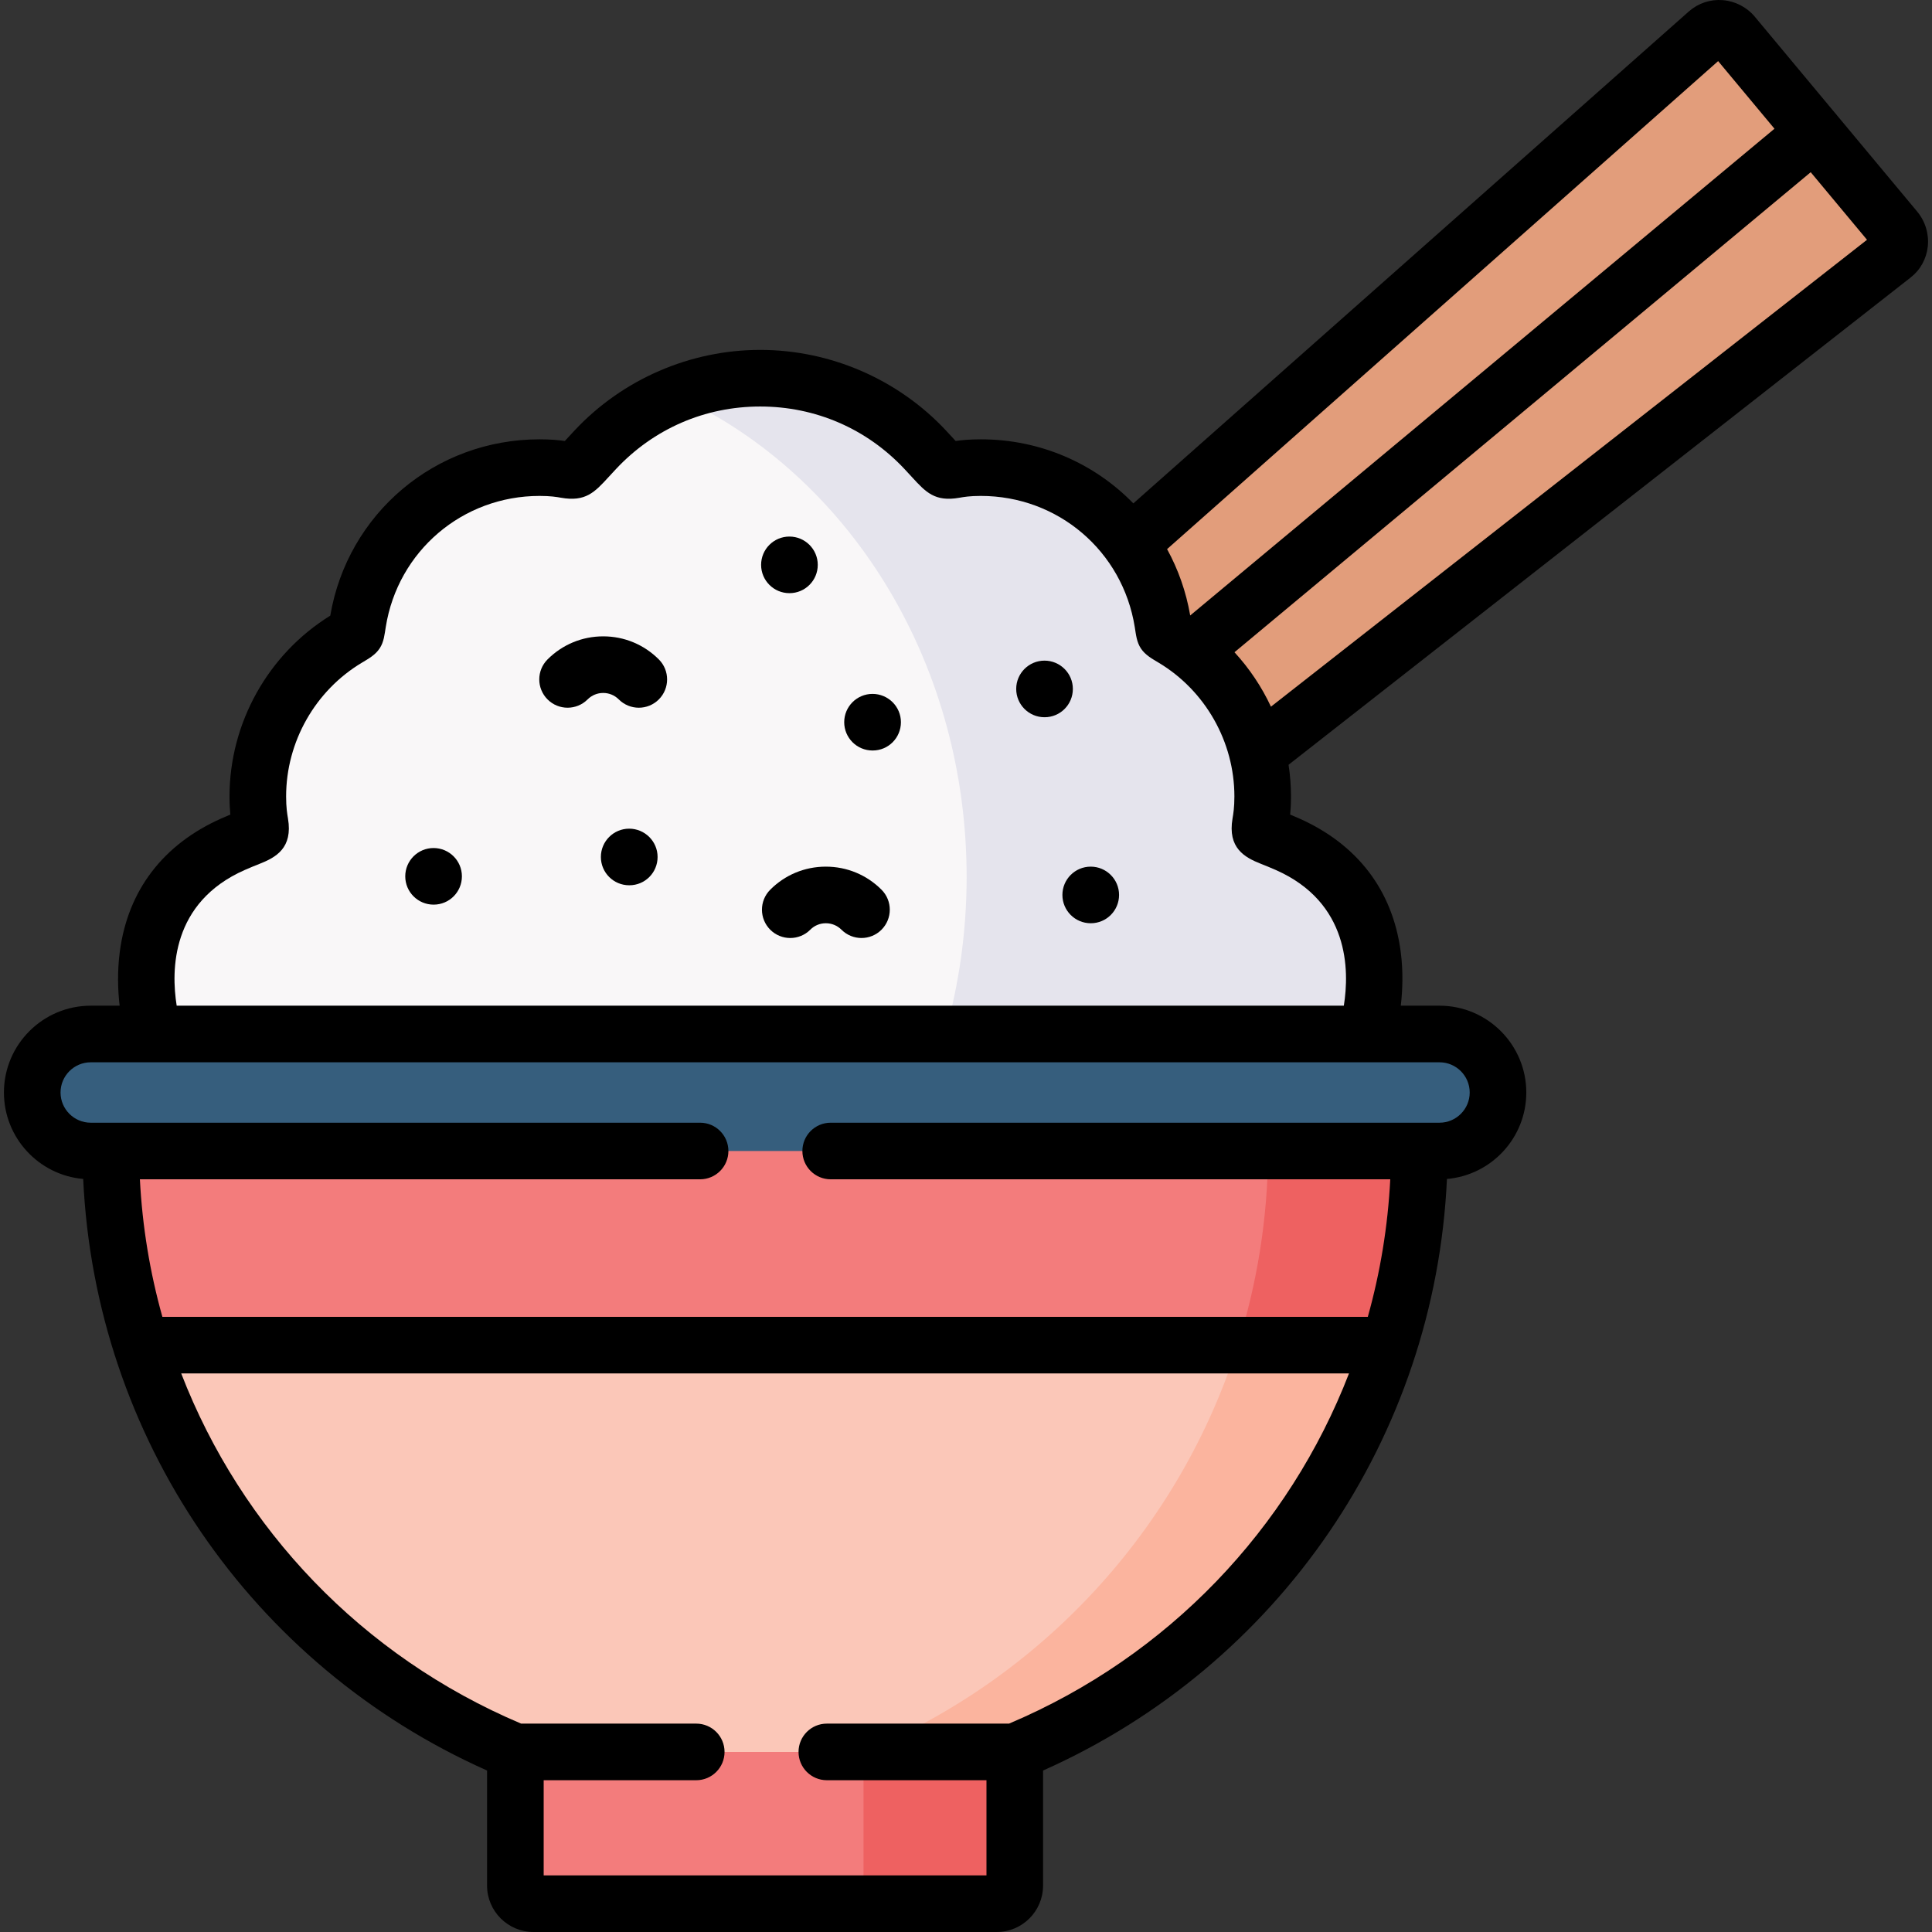 <svg id="Layer_1" enable-background="new 0 0 512 512" height="512" viewBox="0 0 512 512" width="512" xmlns="http://www.w3.org/2000/svg"><rect x="0" y="0" width="512" height="512" fill="#333333" stroke="none"/><g><g><path clip-rule="evenodd" d="m136.58 464.277 66.186 19.814 66.158-19.814c47.025-19.417 83.619-58.903 99.152-107.8l-156.324-25.738-174.295 25.738c15.504 48.897 52.098 88.383 99.123 107.8z" fill="#fbc7b8" fill-rule="evenodd"/></g><g><path clip-rule="evenodd" d="m368.076 356.477h-40.08c-15.533 48.897-52.127 88.383-99.152 107.8h40.08c47.025-19.417 83.619-58.903 99.152-107.8z" fill="#fbb49e" fill-rule="evenodd"/></g><g><path clip-rule="evenodd" d="m40.83 274.019 161.936 15.505 159.357-15.505c.142-.567 11.508-35.943-20.976-50.314-10.658-4.705-6.519-.624-6.519-12.642 0-3.968-.482-7.795-1.361-11.48-2.608-10.885-8.9-20.352-17.461-27.042-1.559-1.219-3.231-2.353-4.932-3.373-2.976-1.786-2.183-.765-2.749-4.195-1.219-7.682-4.223-14.768-8.617-20.806-8.844-12.274-23.271-20.239-39.57-20.239-11.565 0-6.888 3.657-14.768-4.762-10.913-11.65-26.446-18.935-43.708-18.935-17.234 0-32.767 7.285-43.68 18.935-7.88 8.419-3.203 4.762-14.796 4.762-24.292 0-44.445 17.773-48.159 41.045-.567 3.43.227 2.409-2.749 4.195-14.229 8.504-23.753 24.094-23.753 41.895 0 12.019 4.138 7.937-6.519 12.642-32.485 14.371-21.118 49.747-20.976 50.314z" fill="#f9f7f8" fill-rule="evenodd"/></g><g><path clip-rule="evenodd" d="m315.807 172.54 165.026-137.478-21.542-25.824c-1.672-2.013-4.734-2.353-6.718-.624l-153.064 135.551c-17.036 16.356-4.961 43.228 16.298 28.375z" fill="#e29d7b" fill-rule="evenodd"/></g><g><path clip-rule="evenodd" d="m333.268 199.582 168.456-131.951c2.069-1.616 2.296-4.705.624-6.718l-21.514-25.852-165.027 137.479c-8.844 17.829-.85 26.22 17.461 27.042z" fill="#e29d7b" fill-rule="evenodd"/></g><g><path clip-rule="evenodd" d="m37.457 356.477h330.619c5.159-16.242 7.965-33.533 8.078-51.448l-173.388-15.505-173.416 15.505c.113 17.915 2.948 35.206 8.107 51.448z" fill="#f37c7c" fill-rule="evenodd"/></g><g><path clip-rule="evenodd" d="m139.103 503.933h127.299c1.502-.822 2.523-2.409 2.523-4.224v-35.433h-132.345v35.433c0 1.815 1.02 3.402 2.523 4.224z" fill="#f37c7c" fill-rule="evenodd"/></g><g><path clip-rule="evenodd" d="m368.076 356.477c5.159-16.242 7.965-33.533 8.078-51.448h-34.78-5.301c-.113 17.915-2.948 35.206-8.078 51.448z" fill="#ee6161" fill-rule="evenodd"/></g><g><path clip-rule="evenodd" d="m268.924 499.71v-35.433h-40.08v35.433c0 1.814-1.02 3.402-2.523 4.224h40.08c1.503-.823 2.523-2.41 2.523-4.224z" fill="#ee6161" fill-rule="evenodd"/></g><g><path clip-rule="evenodd" d="m396.988 289.524c0-8.532-6.973-15.505-15.505-15.505h-19.36-20.749c8.532 0 15.533 6.973 15.533 15.505s-7.001 15.505-15.533 15.505h34.78 5.329c8.532 0 15.505-6.973 15.505-15.505z" fill="#2b4d66" fill-rule="evenodd"/></g><g><path clip-rule="evenodd" d="m362.123 274.019c.142-.567 11.508-35.943-20.976-50.314-10.658-4.705-6.519-.624-6.519-12.642 0-3.968-.482-7.795-1.361-11.48-2.608-10.885-8.9-20.352-17.461-27.042-1.559-1.219-3.231-2.353-4.932-3.373-2.976-1.786-2.183-.765-2.749-4.195-1.219-7.682-4.223-14.768-8.617-20.806-8.844-12.274-23.271-20.239-39.57-20.239-11.565 0-6.888 3.657-14.768-4.762-10.913-11.65-26.446-18.935-43.708-18.935-7.993 0-15.647 1.559-22.648 4.422 44.049 19.842 75.483 67.067 77.269 122.71.057 1.644.085 3.316.085 4.989 0 14.513-2.012 28.516-5.754 41.669h90.96 20.749z" fill="#e5e4ed" fill-rule="evenodd"/></g><g><path clip-rule="evenodd" d="m29.35 305.029h346.804 5.329c8.532 0 15.505-6.973 15.505-15.505s-6.973-15.505-15.505-15.505h-19.36-321.293-16.78c-8.419 0-15.306 6.775-15.505 15.137v.737c.198 8.362 7.086 15.137 15.505 15.137h5.3z" fill="#365e7d" fill-rule="evenodd"/></g><g><path d="m284.318 182.574c0-4.142-3.372-7.5-7.514-7.5s-7.5 3.358-7.5 7.5 3.358 7.5 7.5 7.5h.029c4.142 0 7.485-3.357 7.485-7.5z"/><path d="m231.225 183.89c-4.142 0-7.5 3.358-7.5 7.5s3.358 7.5 7.5 7.5h.057c4.142 0 7.472-3.358 7.472-7.5s-3.387-7.5-7.529-7.5z"/><path d="m166.739 219.606c-4.142 0-7.5 3.358-7.5 7.5s3.358 7.5 7.5 7.5h.057c4.142 0 7.472-3.358 7.472-7.5s-3.387-7.5-7.529-7.5z"/><path d="m209.201 157.193h.028c4.142 0 7.486-3.358 7.486-7.5s-3.372-7.5-7.514-7.5-7.5 3.358-7.5 7.5 3.358 7.5 7.5 7.5z"/><path d="m114.896 224.737c-4.142 0-7.5 3.358-7.5 7.5s3.358 7.5 7.5 7.5h.028c4.142 0 7.486-3.358 7.486-7.5s-3.372-7.5-7.514-7.5z"/><path d="m218.856 229.669c-.01 0-.02 0-.029 0-5.572.008-10.798 2.182-14.718 6.123-2.921 2.937-2.908 7.686.029 10.607 1.463 1.455 3.376 2.182 5.289 2.182 1.926 0 3.852-.737 5.318-2.211 1.088-1.095 2.545-1.698 4.103-1.701h.008c1.568 0 3.04.609 4.146 1.715 2.929 2.929 7.678 2.929 10.606 0 2.929-2.929 2.929-7.678 0-10.606-3.939-3.941-9.177-6.109-14.752-6.109z"/><path d="m289.049 229.669c-4.142 0-7.5 3.358-7.5 7.5s3.358 7.5 7.5 7.5h.028c4.142 0 7.486-3.358 7.486-7.5s-3.372-7.5-7.514-7.5z"/><path d="m159.852 168.639c-5.568 0-10.804 2.17-14.743 6.109-2.929 2.929-2.928 7.678 0 10.607 2.93 2.929 7.678 2.928 10.607 0 1.105-1.106 2.574-1.715 4.135-1.715s3.03.609 4.136 1.715c1.464 1.464 3.384 2.197 5.303 2.197s3.839-.732 5.303-2.197c2.929-2.929 2.929-7.678 0-10.606-3.938-3.94-9.174-6.11-14.741-6.11z"/><path d="m508.109 56.113-21.28-25.539c-.078-.104-.15-.211-.235-.312-.084-.101-.177-.192-.265-.288l-21.27-25.528c-2.106-2.535-5.202-4.141-8.494-4.406-3.289-.262-6.454.772-8.964 2.96l-147.254 130.405c-10.268-10.559-24.618-16.978-40.409-16.978-3.021 0-5.156.22-6.677.443-.167-.182-1.789-1.948-2.617-2.833-12.684-13.542-30.61-21.308-49.182-21.308-18.554 0-36.469 7.767-49.156 21.31-.824.88-2.448 2.649-2.617 2.832-1.525-.223-3.669-.445-6.704-.445-27.617 0-50.849 19.633-55.461 46.731-16.491 10.192-26.7 28.47-26.7 47.905 0 1.921.092 3.508.218 4.812-.674.279-1.43.6-2.272.971-15.548 6.879-24.893 19.119-27.024 35.396-.692 5.288-.518 10.203-.038 14.277h-7.659c-12.685 0-23.005 10.32-23.005 23.005 0 12.01 9.253 21.895 21.003 22.913 3.177 68.384 44.41 128.889 107.032 156.775v30.498c0 6.777 5.526 12.291 12.318 12.291h122.735c6.777 0 12.29-5.514 12.29-12.291v-30.498c62.648-27.895 103.882-88.399 107.035-156.773 11.763-1.006 21.029-10.896 21.029-22.915 0-12.685-10.32-23.005-23.005-23.005h-10.258c.478-4.061.671-9.005-.018-14.27-2.13-16.281-11.475-28.523-27.03-35.405-.839-.371-1.594-.691-2.267-.969.125-1.304.218-2.891.218-4.812 0-2.829-.223-5.632-.643-8.39l164.856-129.129c2.578-2.013 4.192-4.932 4.546-8.219.356-3.304-.654-6.658-2.776-9.211zm-52.784-39.918 14.93 17.918-154.838 128.99c-1.087-6.324-3.196-12.232-6.126-17.584zm-187.923 440.582h-48.281c-4.142 0-7.5 3.358-7.5 7.5s3.358 7.5 7.5 7.5h42.303v25.223h-117.344v-25.223h40.432c4.142 0 7.5-3.358 7.5-7.5s-3.358-7.5-7.5-7.5h-46.41c-42.197-17.843-74.176-51.674-90.079-92.8h309.473c-15.897 41.12-47.88 74.951-90.094 92.8zm94.695-175.258c.011 0 .021.002.032.002.008 0 .016-.002.024-.002h19.33c4.414 0 8.005 3.591 8.005 8.005s-3.591 8.005-8.005 8.005h-161.341c-4.142 0-7.5 3.358-7.5 7.5s3.358 7.5 7.5 7.5h148.292c-.636 12.501-2.659 24.71-5.949 36.448h-319.452c-3.292-11.738-5.319-23.947-5.959-36.448h148.459c4.142 0 7.5-3.358 7.5-7.5s-3.358-7.5-7.5-7.5h-161.484c-4.414 0-8.005-3.591-8.005-8.005s3.591-8.005 8.005-8.005zm-5.969-15h-309.303c-1.514-9.439-1.442-27.348 18.009-35.954 1.667-.736 2.937-1.237 3.956-1.639 4.337-1.712 8.854-4.194 7.527-12.022-.208-1.227-.493-2.908-.493-5.841 0-14.461 7.702-28.048 20.111-35.464 1.76-1.058 3.538-2.028 4.694-3.795 1.129-1.726 1.278-3.674 1.604-5.651 3.211-20.122 20.35-34.727 40.752-34.727 2.979 0 4.546.277 5.691.479 6.515 1.151 8.927-1.475 12.577-5.45.56-.61 1.218-1.327 2.002-2.164 10.004-10.681 23.573-16.563 38.207-16.563 14.652 0 28.23 5.882 38.232 16.561.788.842 1.447 1.56 2.008 2.171 3.648 3.974 6.056 6.598 12.567 5.444 1.139-.202 2.7-.479 5.668-.479 20.419 0 37.57 14.604 40.788 34.768.33 2.005.488 3.971 1.66 5.706 1.159 1.715 2.913 2.667 4.641 3.705 12.399 7.41 20.101 20.996 20.101 35.458 0 2.934-.285 4.614-.493 5.841-1.327 7.829 3.189 10.311 7.527 12.022 1.02.402 2.289.903 3.951 1.637 19.46 8.61 19.531 26.517 18.016 35.957zm-19.313-79.243c-2.459-5.263-5.718-10.136-9.665-14.425l152.706-127.214 14.922 17.908z"/></g></g></svg>